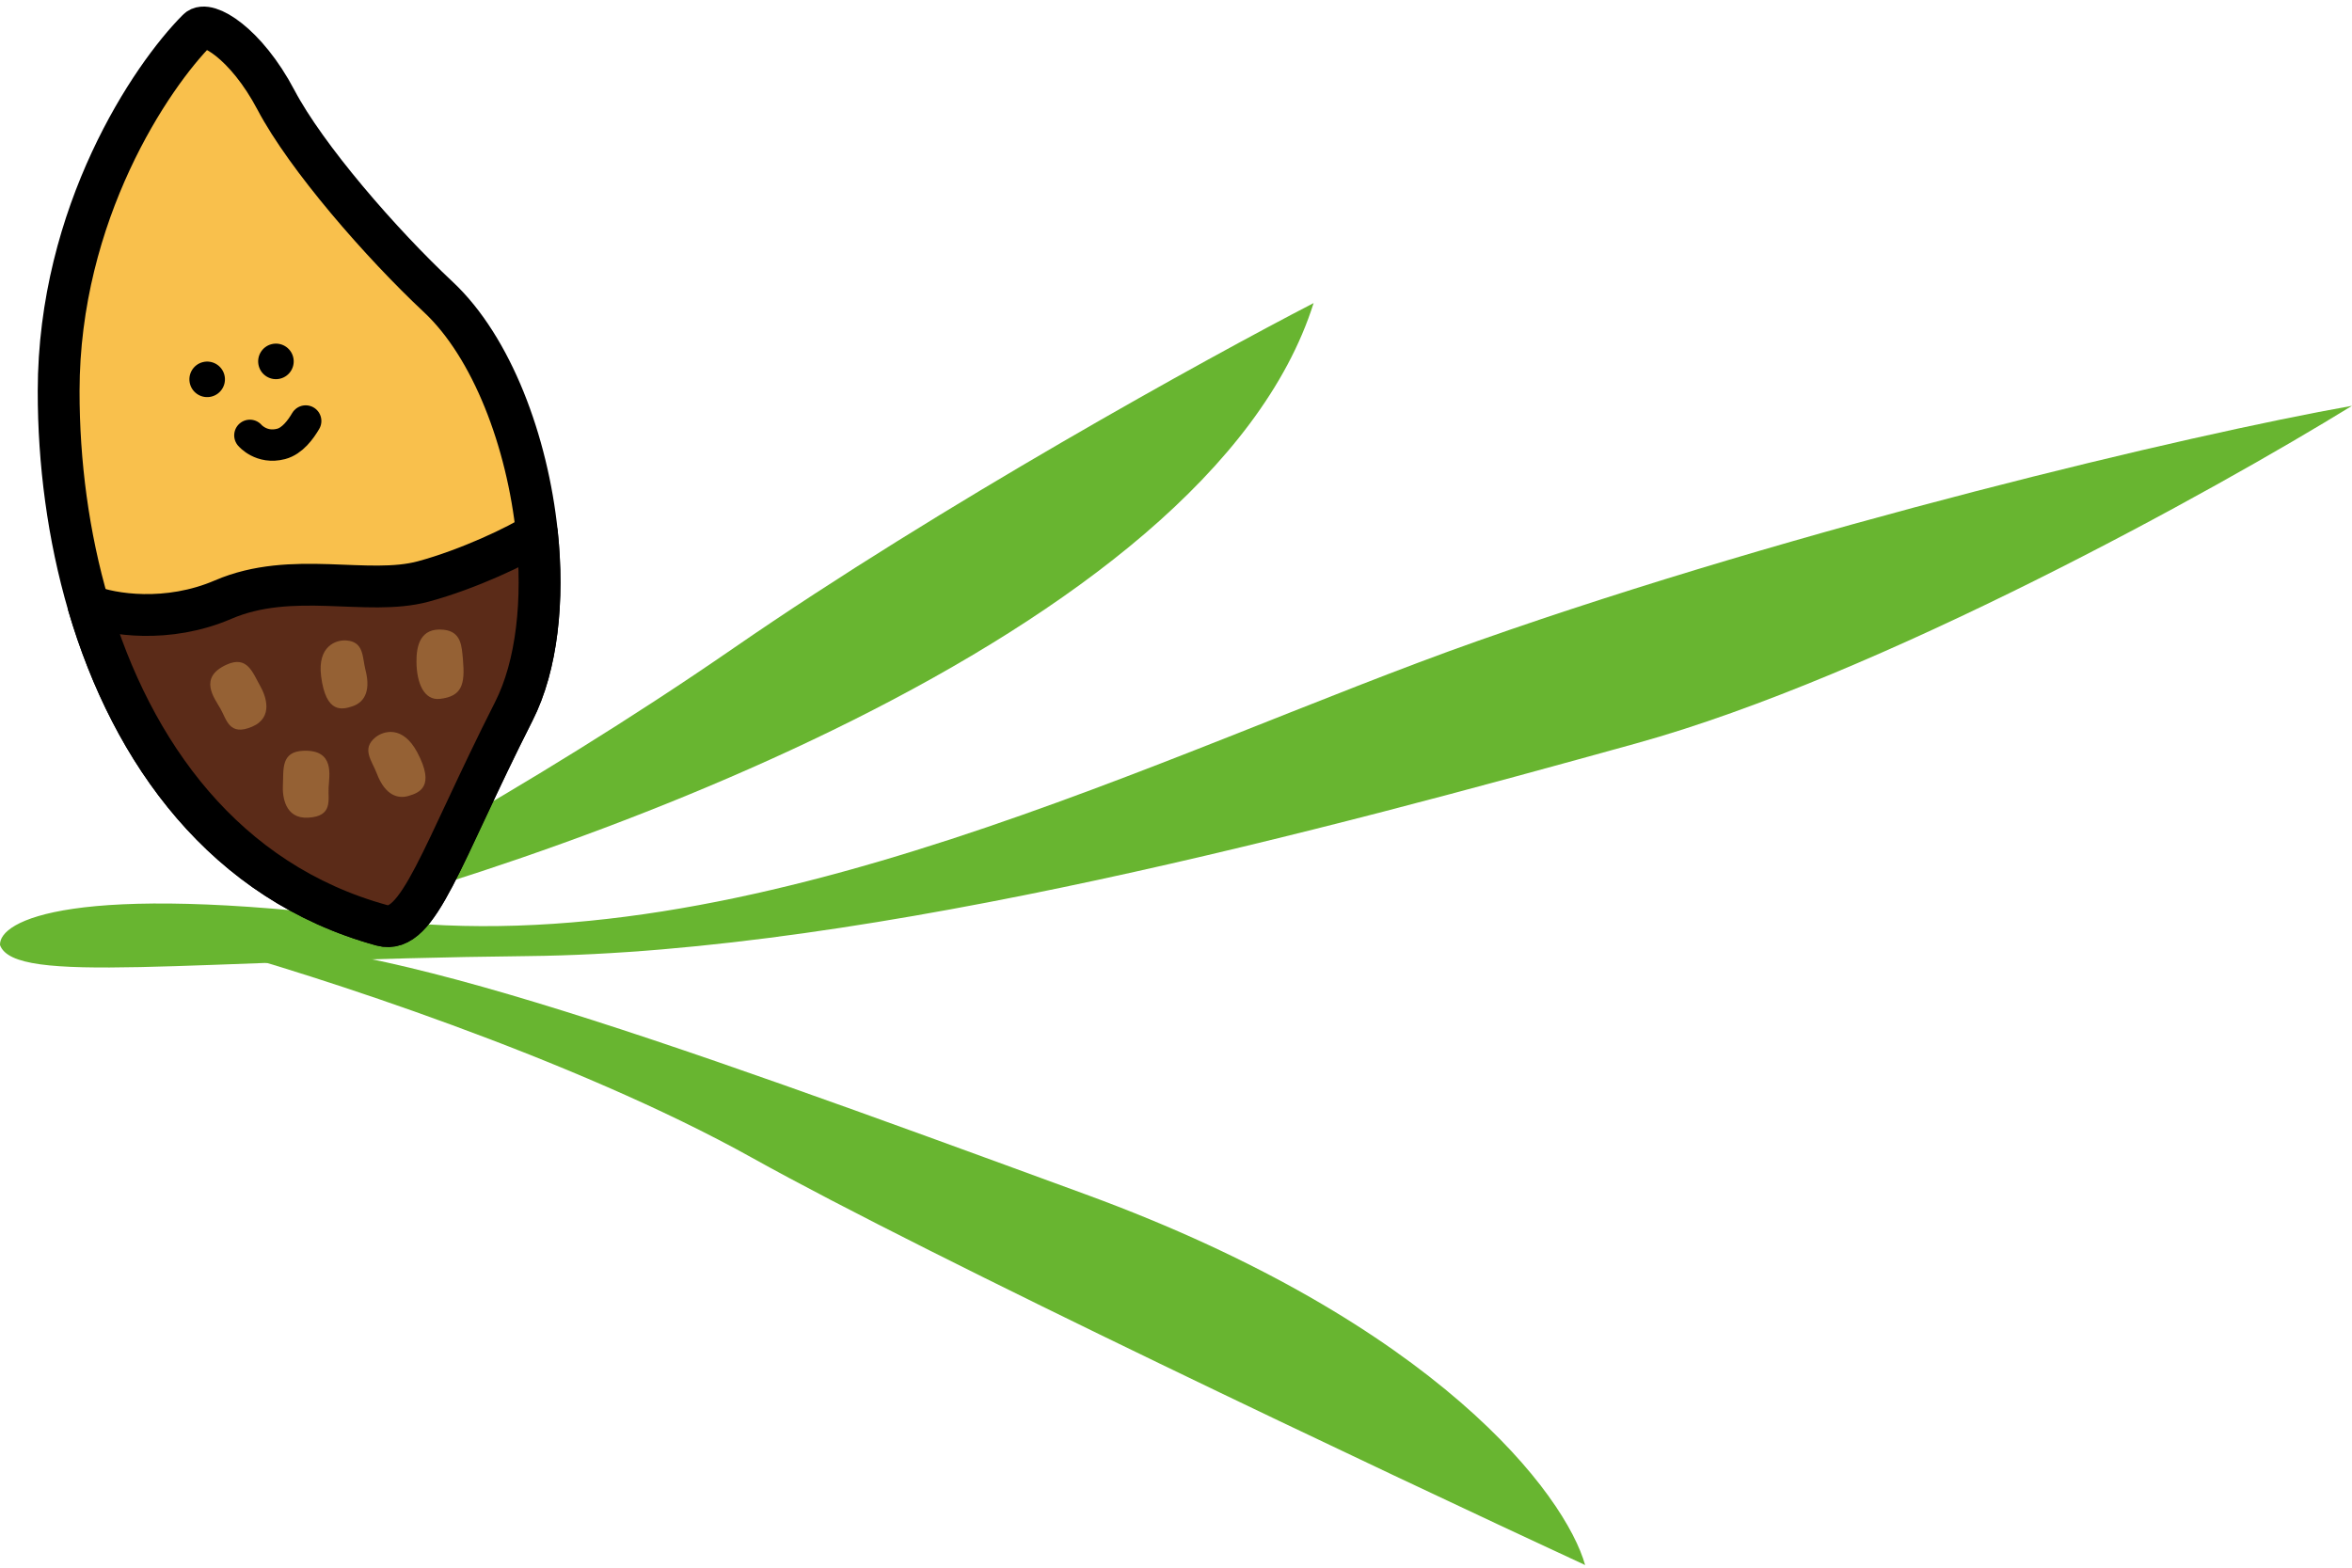 <svg width="225" height="150" viewBox="0 0 225 150" fill="none" xmlns="http://www.w3.org/2000/svg">
<path d="M125.664 29C115.555 61.012 52.653 83.056 22.466 90.076C30.072 86.449 50.266 75.755 70.204 61.995C90.141 48.235 115.484 34.265 125.664 29Z" fill="#68B530"/>
<path d="M71.959 110.786C54.83 101.238 29.954 93.235 19.658 90.427C33.699 88.672 61.779 98.851 103.901 114.296C137.598 126.651 149.766 143.079 151.639 149.748C132.216 140.739 89.088 120.333 71.959 110.786Z" fill="#68B530"/>
<path d="M35.805 87.97C6.881 84.32 -0.116 88.087 0.001 90.427C1.405 94.288 17.552 91.831 50.547 91.48C83.542 91.129 127.419 79.195 156.553 71.121C179.86 64.663 211.896 46.902 225 38.828C209.204 41.636 172.348 50.412 141.459 61.293C111.667 71.788 71.959 92.533 35.805 87.97Z" fill="#68B530"/>
<path d="M5.61 37.421C5.623 20.377 14.481 7.261 18.908 2.834C19.784 1.907 23.523 4.102 26.401 9.563C29.279 15.025 36.411 23.249 41.943 28.429C47.056 33.219 50.453 42.244 51.367 51.032C52.03 57.404 51.388 63.651 49.15 68.066C42.137 81.903 40.049 89.502 36.521 88.533C21.556 84.421 12.635 72.097 8.468 57.927C6.514 51.279 5.605 44.224 5.61 37.421Z" fill="#F9C04C" stroke="black" stroke-width="4" stroke-linecap="round" stroke-linejoin="round"/>
<path d="M23.904 41.656C23.904 41.656 25.003 42.969 26.89 42.476C27.979 42.192 28.774 41.084 29.244 40.282" stroke="black" stroke-width="3" stroke-linecap="round" stroke-linejoin="round"/>
<circle cx="19.819" cy="36.297" r="1.7" transform="rotate(-104.636 19.819 36.297)" fill="black"/>
<circle cx="26.397" cy="34.579" r="1.7" transform="rotate(-104.636 26.397 34.579)" fill="black"/>
<path d="M21.336 57.376C16.039 59.657 10.656 58.82 8.468 57.927C12.635 72.097 21.556 84.421 36.521 88.533C40.049 89.502 42.137 81.903 49.15 68.066C51.388 63.651 52.03 57.404 51.367 51.032C49.587 52.197 44.785 54.477 40.497 55.635C35.137 57.081 27.958 54.525 21.336 57.376Z" fill="#5B2B18" stroke="black" stroke-width="4" stroke-linecap="round" stroke-linejoin="round"/>
<path d="M42.439 60.255C44.142 60.431 44.172 61.851 44.285 63.097C44.503 65.493 44.19 66.632 42.081 66.87C40.575 67.04 39.861 65.385 39.841 63.336C39.826 61.82 40.181 60.021 42.439 60.255Z" fill="#956134"/>
<path d="M21.67 63.598C23.672 62.688 24.169 64.367 24.9 65.653C25.42 66.567 26.197 68.636 24.128 69.527C21.929 70.474 21.685 68.856 21.094 67.818C20.504 66.78 18.946 64.836 21.67 63.598Z" fill="#956134"/>
<path d="M29.035 71.834C26.838 71.914 27.143 73.639 27.063 75.116C27.006 76.166 27.236 78.364 29.485 78.237C31.875 78.102 31.371 76.545 31.436 75.353C31.5 74.16 32.025 71.725 29.035 71.834Z" fill="#956134"/>
<path d="M30.719 64.706C30.35 61.802 32.166 61.211 33.121 61.279C34.839 61.401 34.645 62.865 34.967 64.122C35.531 66.32 34.689 67.256 33.726 67.576C32.763 67.895 31.182 68.336 30.719 64.706Z" fill="#956134"/>
<path d="M39.923 71.998C38.528 69.363 36.669 69.936 35.914 70.552C34.554 71.66 35.575 72.766 36.043 74.001C36.862 76.163 38.112 76.45 39.102 76.15C40.091 75.851 41.666 75.292 39.923 71.998Z" fill="#956134"/>
</svg>

